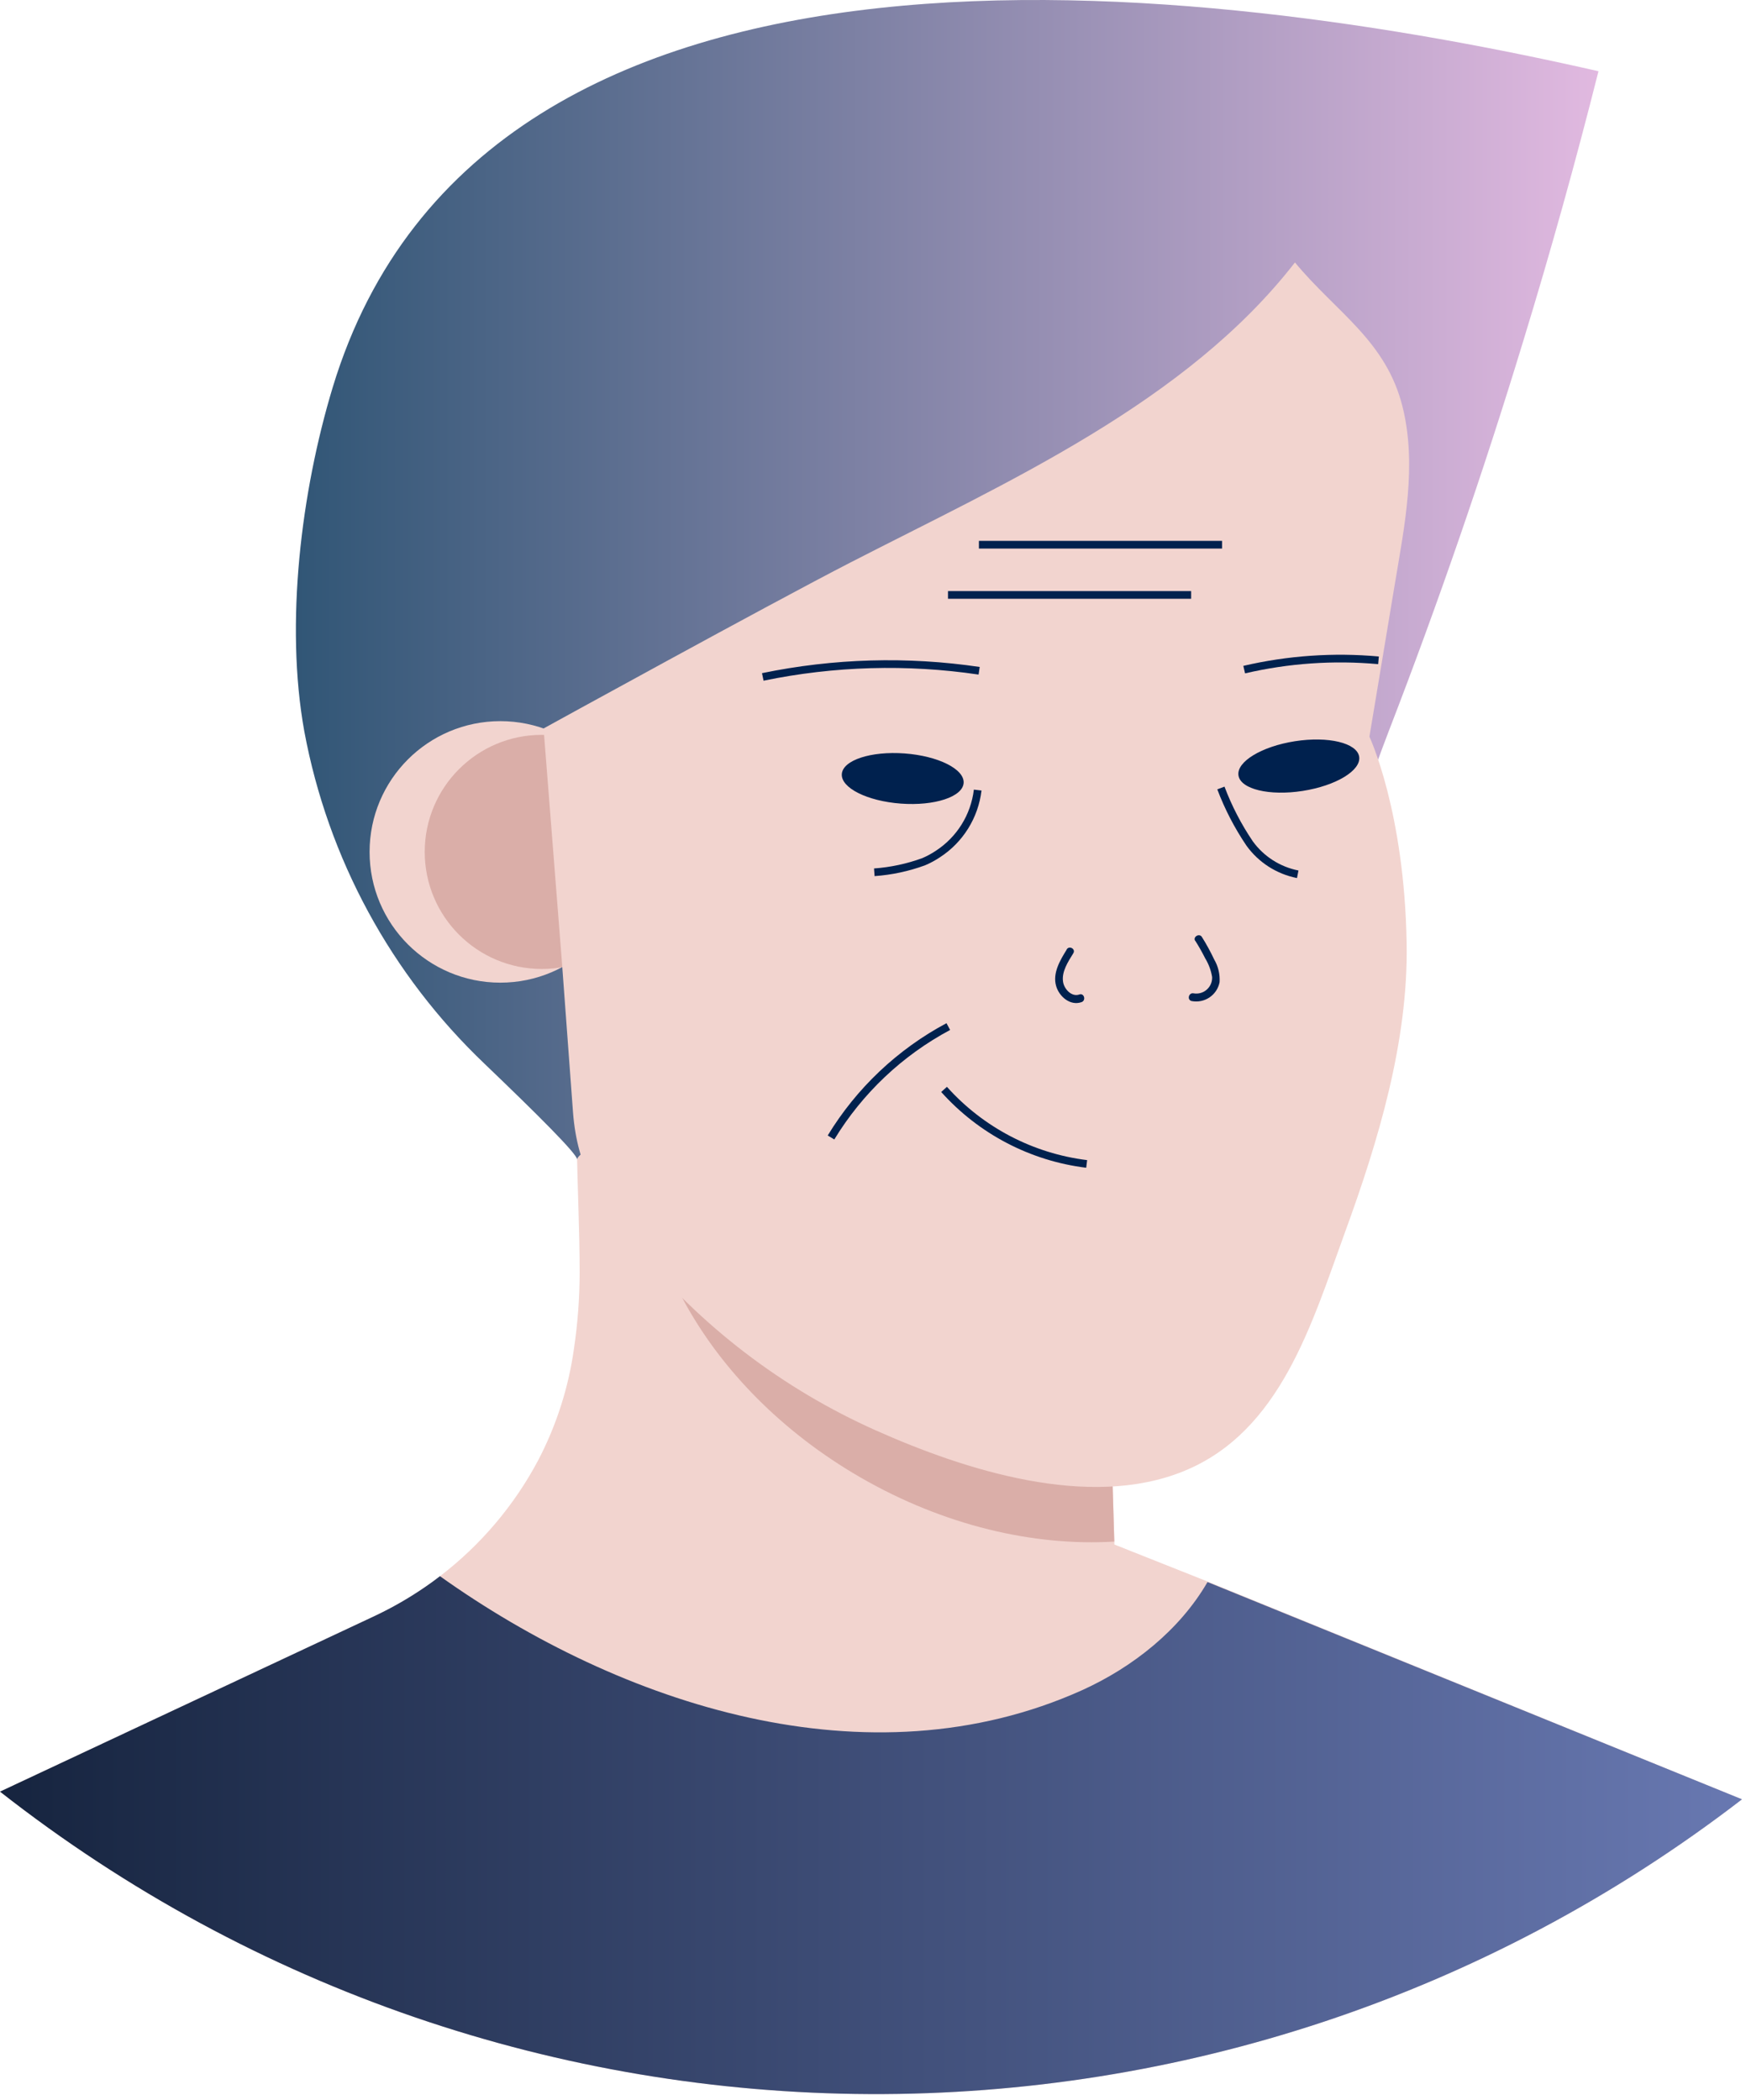 <svg width="227" height="273" viewBox="0 0 227 273" fill="none" xmlns="http://www.w3.org/2000/svg">
<path d="M226.48 233.942C159.632 285.414 66.391 285.002 0 232.942L48.66 210.132C50.977 209.043 53.202 207.765 55.31 206.312C55.95 205.872 56.59 205.412 57.2 204.932C62.496 200.88 66.855 195.733 69.98 189.842C72.343 185.316 73.912 180.419 74.62 175.362C75.108 172.082 75.356 168.769 75.36 165.452C75.36 159.732 75.05 154.012 74.99 148.282C74.95 145.116 74.917 141.946 74.89 138.772L76.89 139.772L82.09 142.462L84.5 142.872L112.36 147.642L143.48 152.942L144.42 184.942L144.73 195.402L144.88 200.482V200.812L157.04 205.642L226.48 233.942Z" fill="#F2D4CF"/>
<path d="M226.48 233.942C159.632 285.414 66.391 285.002 0 232.942L48.66 210.132C50.977 209.043 53.202 207.765 55.31 206.312C55.95 205.872 56.59 205.412 57.2 204.932C80.75 221.692 112.89 232.262 140.69 219.752C147.31 216.752 153.39 211.912 156.99 205.692L226.48 233.942Z" fill="url(#paint0_linear_3_4308)"/>
<path d="M144.87 200.432C134.42 201.062 122.74 198.362 111.87 192.092C91.46 180.302 80.55 159.742 84.47 142.882L112.35 147.642L143.47 152.942L144.41 184.942L144.87 200.432Z" fill="#DAAEA8"/>
<path d="M198.04 44.342C192.833 61.456 187.003 78.366 180.55 95.072C176.02 106.822 174.07 116.352 162.08 121.912C153.25 126.002 143.41 127.152 134.26 130.282C129.26 132.002 75.04 147.402 75.04 150.762C75.04 150.032 69.73 144.762 63.04 138.352C50.85 126.759 42.633 111.612 39.56 95.072C37.03 81.072 39.16 63.902 43.25 50.382C63.04 -14.918 157.81 -2.148 207.82 9.262C204.853 21.036 201.593 32.729 198.04 44.342Z" fill="url(#paint1_linear_3_4308)"/>
<circle cx="65.05" cy="110.762" r="17" fill="#F2D4CF"/>
<circle cx="70.44" cy="110.762" r="15.22" fill="#DAAEA8"/>
<path d="M70.67 94.712L73.04 124.892L74.5 144.642C75.06 151.902 77.89 156.252 82.62 162.062C91.025 172.372 101.732 180.565 113.88 185.982C125.47 191.152 141.56 196.302 153.88 191.282C166.53 186.152 170.58 171.952 174.88 160.172C179.18 148.392 183.09 135.442 182.88 122.722C182.61 105.462 178.04 95.782 178.04 95.782C179.153 89.116 180.26 82.469 181.36 75.842C182.61 68.332 184.22 60.492 182.36 52.942C180.23 44.282 173.7 40.592 168.36 34.122C154.2 52.362 130.92 62.672 110.59 73.122C100.04 78.542 70.67 94.712 70.67 94.712Z" fill="#F2D4CF"/>
<path d="M99.17 88.012C108.427 86.098 117.949 85.827 127.3 87.212" stroke="#00214E"/>
<path d="M161.76 87.062C167.478 85.732 173.373 85.323 179.22 85.852" stroke="#00214E"/>
<path d="M108.04 147.892C111.741 141.808 117.008 136.828 123.29 133.472" stroke="#00214E"/>
<path d="M127.11 102.722C126.705 106.128 124.807 109.176 121.93 111.042C121.346 111.433 120.726 111.768 120.08 112.042C118.017 112.795 115.86 113.256 113.67 113.412" stroke="#00214E"/>
<path d="M127.27 70.822H158.88" stroke="#00214E"/>
<path d="M123.25 77.352H154.86" stroke="#00214E"/>
<path d="M158.73 102.452C159.69 104.997 160.945 107.42 162.47 109.672C163.972 111.748 166.206 113.178 168.72 113.672" stroke="#00214E"/>
<path d="M155.39 122.302C155.862 123.047 156.296 123.814 156.69 124.602C157.144 125.347 157.45 126.172 157.59 127.032C157.617 127.655 157.361 128.257 156.893 128.669C156.424 129.081 155.794 129.259 155.18 129.152C154.55 129.022 154.29 129.992 154.92 130.152C155.728 130.311 156.565 130.142 157.248 129.682C157.931 129.223 158.403 128.51 158.56 127.702C158.625 126.671 158.381 125.644 157.86 124.752C157.386 123.744 156.852 122.766 156.26 121.822C155.92 121.282 155.05 121.822 155.39 122.332V122.302Z" fill="#00214E"/>
<path d="M138.68 123.472C137.83 124.832 136.82 126.532 137.31 128.202C137.7 129.562 139.14 130.822 140.62 130.292C141.22 130.072 140.96 129.102 140.35 129.292C139.35 129.672 138.35 128.612 138.21 127.652C138 126.332 138.88 125.012 139.54 123.942C139.89 123.392 139.02 122.892 138.68 123.442V123.472Z" fill="#00214E"/>
<path d="M122.74 141.642C127.545 147.008 134.132 150.451 141.28 151.332" stroke="#00214E"/>
<ellipse cx="117.364" cy="101.221" rx="3.27" ry="7.94" transform="rotate(-85.77 117.364 101.221)" fill="#00214E"/>
<ellipse cx="168.861" cy="99.603" rx="7.94" ry="3.27" transform="rotate(-8.86 168.861 99.603)" fill="#00214E"/>
<defs>
<linearGradient id="paint0_linear_3_4308" x1="0" y1="272.26" x2="226.48" y2="272.26" gradientUnits="userSpaceOnUse">
<stop stop-color="#16243F"/>
<stop offset="1" stop-color="#6878B1"/>
</linearGradient>
<linearGradient id="paint1_linear_3_4308" x1="38.44" y1="150.776" x2="207.82" y2="150.776" gradientUnits="userSpaceOnUse">
<stop stop-color="#315676"/>
<stop offset="1" stop-color="#E1B9E0"/>
</linearGradient>
</defs>
</svg>
